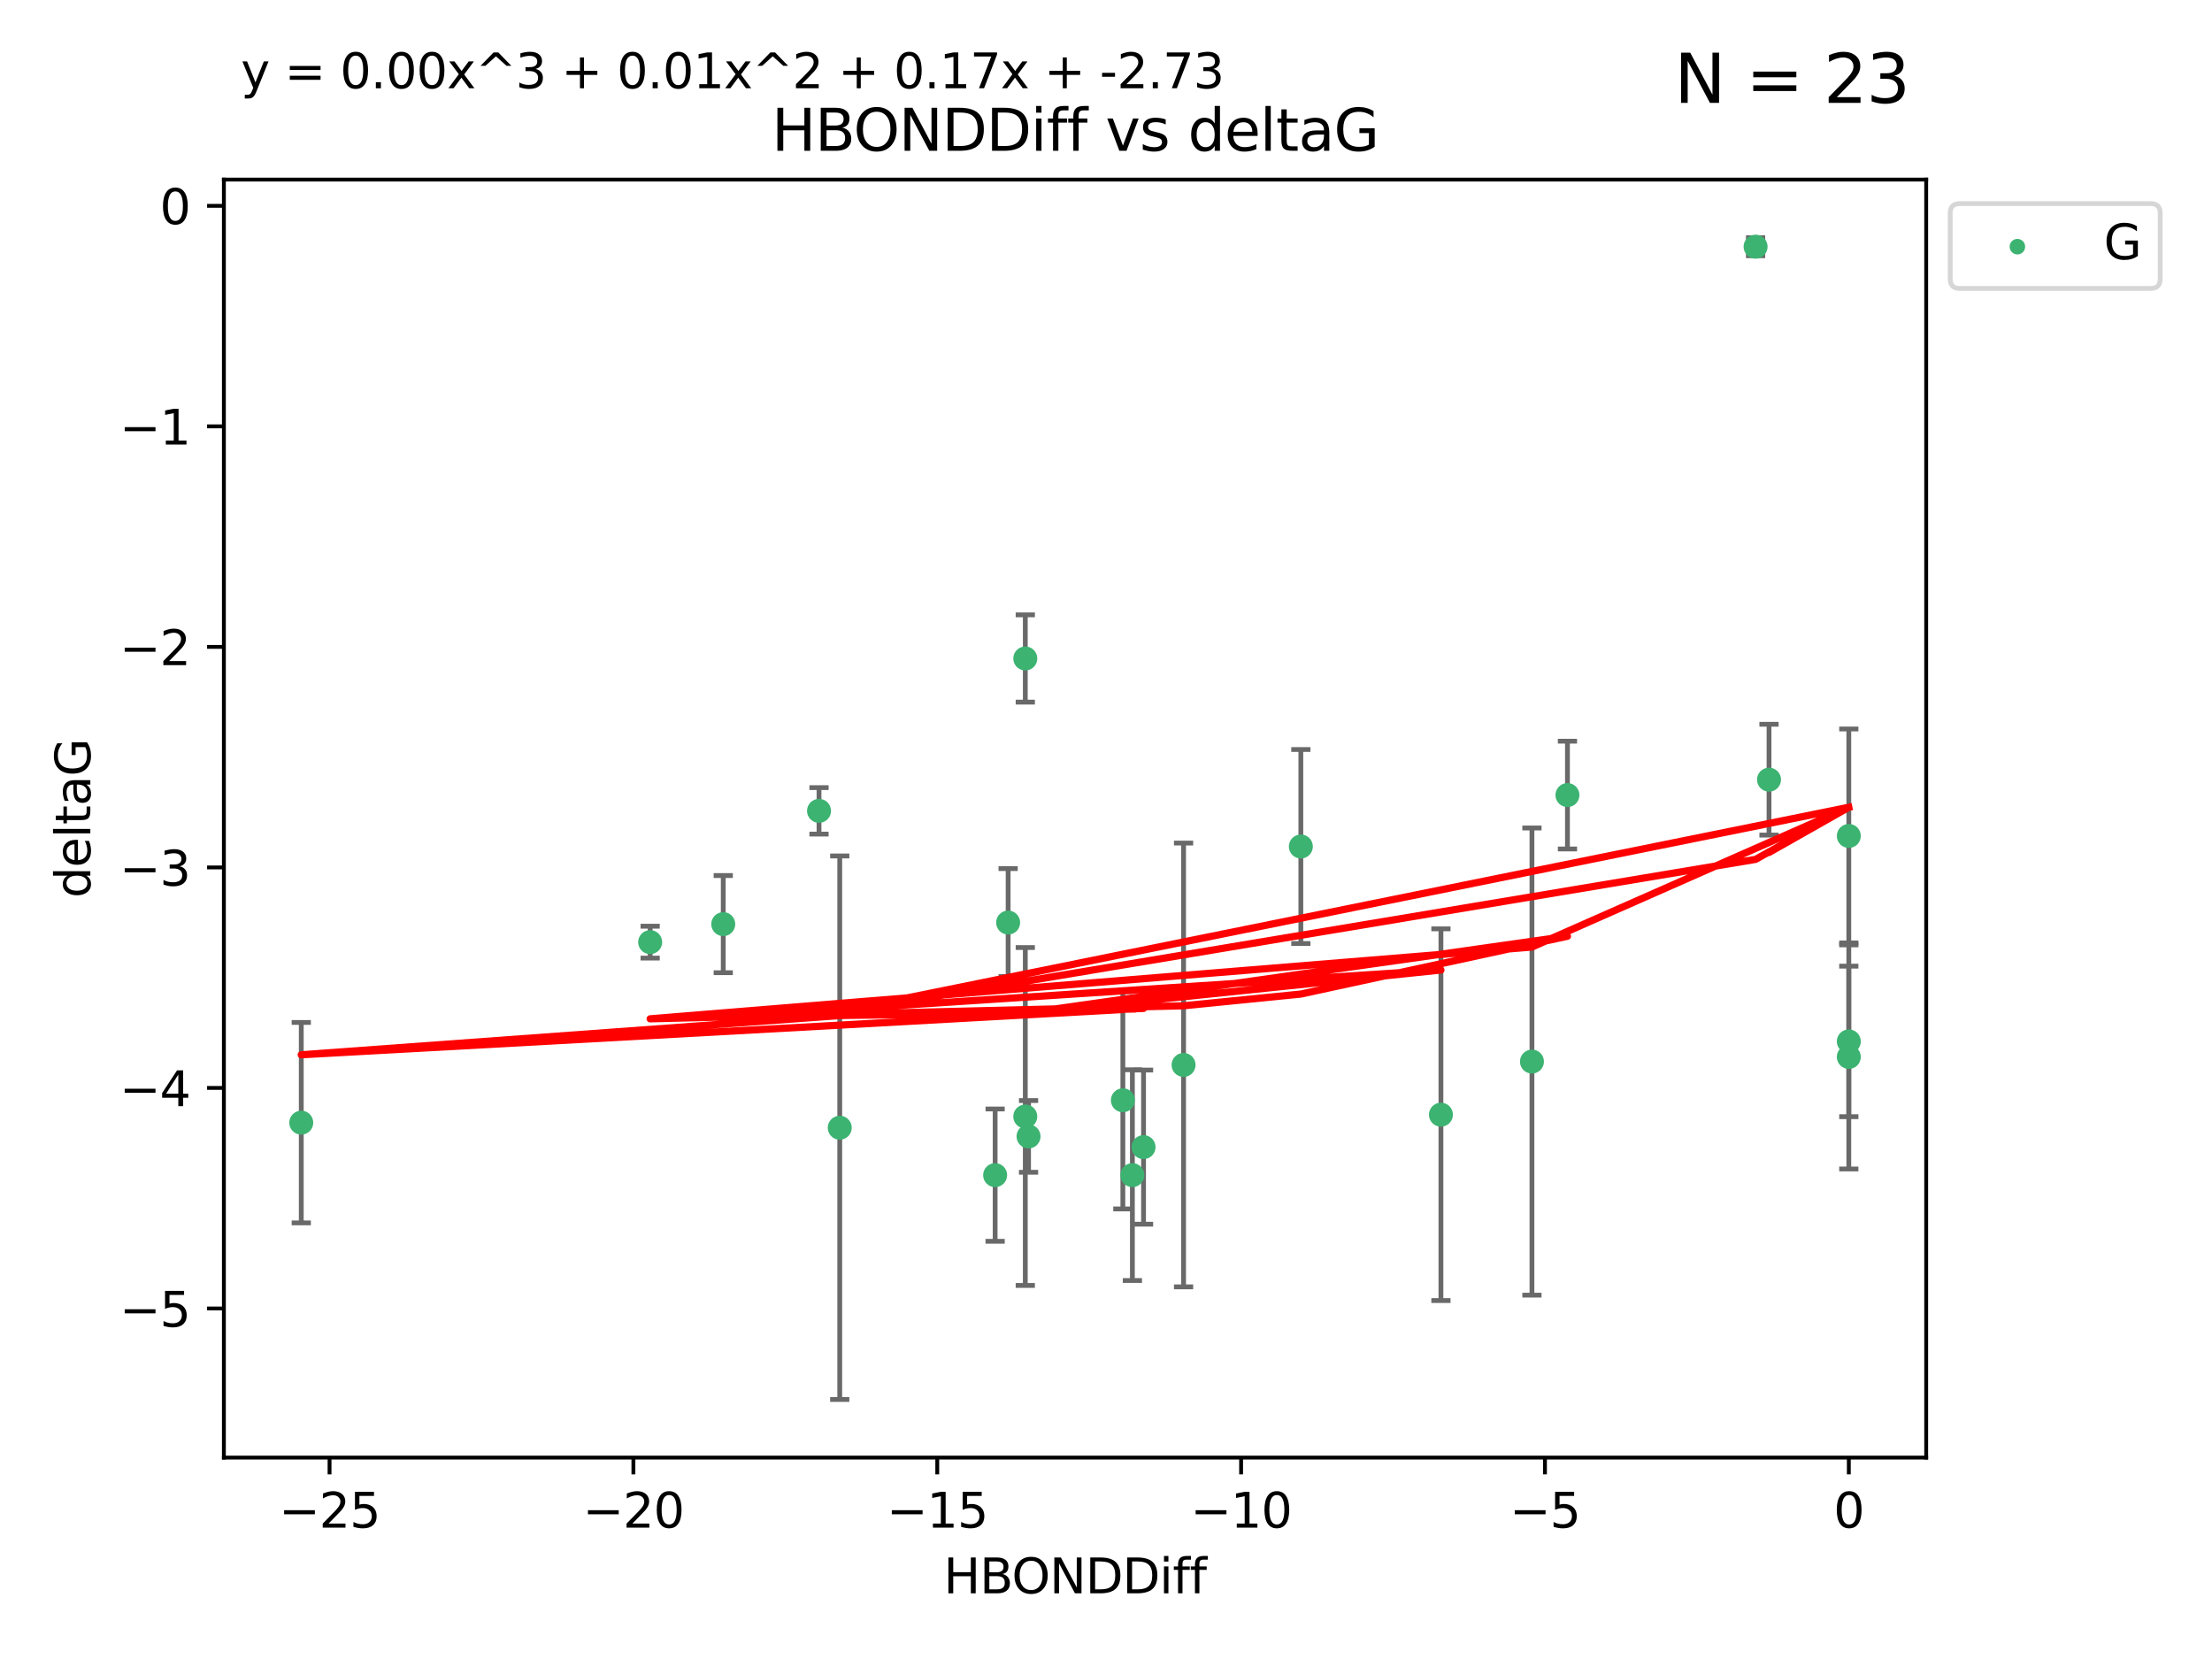 <?xml version="1.0" encoding="utf-8" standalone="no"?>
<!DOCTYPE svg PUBLIC "-//W3C//DTD SVG 1.1//EN"
  "http://www.w3.org/Graphics/SVG/1.1/DTD/svg11.dtd">
<svg xmlns:xlink="http://www.w3.org/1999/xlink" width="460.8pt" height="345.6pt" viewBox="0 0 460.8 345.6" xmlns="http://www.w3.org/2000/svg" version="1.1">
 <defs>
  <style type="text/css">*{stroke-linejoin: round; stroke-linecap: butt}</style>
 </defs>
 <g id="figure_1">
  <g id="patch_1">
   <path d="M 0 345.6 
L 460.8 345.6 
L 460.8 0 
L 0 0 
z
" style="fill: #ffffff"/>
  </g>
  <g id="axes_1">
   <g id="patch_2">
    <path d="M 46.64 303.64 
L 401.26 303.64 
L 401.26 37.411 
L 46.64 37.411 
z
" style="fill: #ffffff"/>
   </g>
   <g id="PathCollection_1">
    <defs>
     <path id="md877c9aed6" d="M 0 1.118 
C 0.297 1.118 0.581 1 0.791 0.791 
C 1 0.581 1.118 0.297 1.118 0 
C 1.118 -0.297 1 -0.581 0.791 -0.791 
C 0.581 -1 0.297 -1.118 0 -1.118 
C -0.297 -1.118 -0.581 -1 -0.791 -0.791 
C -1 -0.581 -1.118 -0.297 -1.118 0 
C -1.118 0.297 -1 0.581 -0.791 0.791 
C -0.581 1 -0.297 1.118 0 1.118 
z
" style="stroke: #3cb371"/>
    </defs>
    <g clip-path="url(#pcadc7b2904)">
     <use xlink:href="#md877c9aed6" x="235.896" y="244.801" style="fill: #3cb371; stroke: #3cb371"/>
     <use xlink:href="#md877c9aed6" x="174.935" y="234.926" style="fill: #3cb371; stroke: #3cb371"/>
     <use xlink:href="#md877c9aed6" x="62.759" y="233.872" style="fill: #3cb371; stroke: #3cb371"/>
     <use xlink:href="#md877c9aed6" x="233.911" y="229.207" style="fill: #3cb371; stroke: #3cb371"/>
     <use xlink:href="#md877c9aed6" x="214.265" y="236.736" style="fill: #3cb371; stroke: #3cb371"/>
     <use xlink:href="#md877c9aed6" x="238.22" y="238.966" style="fill: #3cb371; stroke: #3cb371"/>
     <use xlink:href="#md877c9aed6" x="207.305" y="244.803" style="fill: #3cb371; stroke: #3cb371"/>
     <use xlink:href="#md877c9aed6" x="210.013" y="192.187" style="fill: #3cb371; stroke: #3cb371"/>
     <use xlink:href="#md877c9aed6" x="213.587" y="232.587" style="fill: #3cb371; stroke: #3cb371"/>
     <use xlink:href="#md877c9aed6" x="150.666" y="192.513" style="fill: #3cb371; stroke: #3cb371"/>
     <use xlink:href="#md877c9aed6" x="300.173" y="232.207" style="fill: #3cb371; stroke: #3cb371"/>
     <use xlink:href="#md877c9aed6" x="213.588" y="137.174" style="fill: #3cb371; stroke: #3cb371"/>
     <use xlink:href="#md877c9aed6" x="326.529" y="165.628" style="fill: #3cb371; stroke: #3cb371"/>
     <use xlink:href="#md877c9aed6" x="270.991" y="176.344" style="fill: #3cb371; stroke: #3cb371"/>
     <use xlink:href="#md877c9aed6" x="246.56" y="221.848" style="fill: #3cb371; stroke: #3cb371"/>
     <use xlink:href="#md877c9aed6" x="135.439" y="196.265" style="fill: #3cb371; stroke: #3cb371"/>
     <use xlink:href="#md877c9aed6" x="319.132" y="221.145" style="fill: #3cb371; stroke: #3cb371"/>
     <use xlink:href="#md877c9aed6" x="385.141" y="174.144" style="fill: #3cb371; stroke: #3cb371"/>
     <use xlink:href="#md877c9aed6" x="368.519" y="162.417" style="fill: #3cb371; stroke: #3cb371"/>
     <use xlink:href="#md877c9aed6" x="385.141" y="220.179" style="fill: #3cb371; stroke: #3cb371"/>
     <use xlink:href="#md877c9aed6" x="365.721" y="51.392" style="fill: #3cb371; stroke: #3cb371"/>
     <use xlink:href="#md877c9aed6" x="170.616" y="168.916" style="fill: #3cb371; stroke: #3cb371"/>
     <use xlink:href="#md877c9aed6" x="385.141" y="216.946" style="fill: #3cb371; stroke: #3cb371"/>
    </g>
   </g>
   <g id="matplotlib.axis_1">
    <g id="xtick_1">
     <g id="line2d_1">
      <defs>
       <path id="mcaf75b6967" d="M 0 0 
L 0 3.5 
" style="stroke: #000000; stroke-width: 0.8"/>
      </defs>
      <g>
       <use xlink:href="#mcaf75b6967" x="68.651" y="303.64" style="stroke: #000000; stroke-width: 0.8"/>
      </g>
     </g>
     <g id="text_1">
      <!-- −25 -->
      <g transform="translate(58.099 318.238)scale(0.1 -0.1)">
       <defs>
        <path id="DejaVuSans-2212" d="M 678 2272 
L 4684 2272 
L 4684 1741 
L 678 1741 
L 678 2272 
z
" transform="scale(0.016)"/>
        <path id="DejaVuSans-32" d="M 1228 531 
L 3431 531 
L 3431 0 
L 469 0 
L 469 531 
Q 828 903 1448 1529 
Q 2069 2156 2228 2338 
Q 2531 2678 2651 2914 
Q 2772 3150 2772 3378 
Q 2772 3750 2511 3984 
Q 2250 4219 1831 4219 
Q 1534 4219 1204 4116 
Q 875 4013 500 3803 
L 500 4441 
Q 881 4594 1212 4672 
Q 1544 4750 1819 4750 
Q 2544 4750 2975 4387 
Q 3406 4025 3406 3419 
Q 3406 3131 3298 2873 
Q 3191 2616 2906 2266 
Q 2828 2175 2409 1742 
Q 1991 1309 1228 531 
z
" transform="scale(0.016)"/>
        <path id="DejaVuSans-35" d="M 691 4666 
L 3169 4666 
L 3169 4134 
L 1269 4134 
L 1269 2991 
Q 1406 3038 1543 3061 
Q 1681 3084 1819 3084 
Q 2600 3084 3056 2656 
Q 3513 2228 3513 1497 
Q 3513 744 3044 326 
Q 2575 -91 1722 -91 
Q 1428 -91 1123 -41 
Q 819 9 494 109 
L 494 744 
Q 775 591 1075 516 
Q 1375 441 1709 441 
Q 2250 441 2565 725 
Q 2881 1009 2881 1497 
Q 2881 1984 2565 2268 
Q 2250 2553 1709 2553 
Q 1456 2553 1204 2497 
Q 953 2441 691 2322 
L 691 4666 
z
" transform="scale(0.016)"/>
       </defs>
       <use xlink:href="#DejaVuSans-2212"/>
       <use xlink:href="#DejaVuSans-32" x="83.789"/>
       <use xlink:href="#DejaVuSans-35" x="147.412"/>
      </g>
     </g>
    </g>
    <g id="xtick_2">
     <g id="line2d_2">
      <g>
       <use xlink:href="#mcaf75b6967" x="131.949" y="303.64" style="stroke: #000000; stroke-width: 0.8"/>
      </g>
     </g>
     <g id="text_2">
      <!-- −20 -->
      <g transform="translate(121.397 318.238)scale(0.1 -0.1)">
       <defs>
        <path id="DejaVuSans-30" d="M 2034 4250 
Q 1547 4250 1301 3770 
Q 1056 3291 1056 2328 
Q 1056 1369 1301 889 
Q 1547 409 2034 409 
Q 2525 409 2770 889 
Q 3016 1369 3016 2328 
Q 3016 3291 2770 3770 
Q 2525 4250 2034 4250 
z
M 2034 4750 
Q 2819 4750 3233 4129 
Q 3647 3509 3647 2328 
Q 3647 1150 3233 529 
Q 2819 -91 2034 -91 
Q 1250 -91 836 529 
Q 422 1150 422 2328 
Q 422 3509 836 4129 
Q 1250 4750 2034 4750 
z
" transform="scale(0.016)"/>
       </defs>
       <use xlink:href="#DejaVuSans-2212"/>
       <use xlink:href="#DejaVuSans-32" x="83.789"/>
       <use xlink:href="#DejaVuSans-30" x="147.412"/>
      </g>
     </g>
    </g>
    <g id="xtick_3">
     <g id="line2d_3">
      <g>
       <use xlink:href="#mcaf75b6967" x="195.247" y="303.64" style="stroke: #000000; stroke-width: 0.8"/>
      </g>
     </g>
     <g id="text_3">
      <!-- −15 -->
      <g transform="translate(184.695 318.238)scale(0.1 -0.1)">
       <defs>
        <path id="DejaVuSans-31" d="M 794 531 
L 1825 531 
L 1825 4091 
L 703 3866 
L 703 4441 
L 1819 4666 
L 2450 4666 
L 2450 531 
L 3481 531 
L 3481 0 
L 794 0 
L 794 531 
z
" transform="scale(0.016)"/>
       </defs>
       <use xlink:href="#DejaVuSans-2212"/>
       <use xlink:href="#DejaVuSans-31" x="83.789"/>
       <use xlink:href="#DejaVuSans-35" x="147.412"/>
      </g>
     </g>
    </g>
    <g id="xtick_4">
     <g id="line2d_4">
      <g>
       <use xlink:href="#mcaf75b6967" x="258.545" y="303.64" style="stroke: #000000; stroke-width: 0.8"/>
      </g>
     </g>
     <g id="text_4">
      <!-- −10 -->
      <g transform="translate(247.993 318.238)scale(0.1 -0.1)">
       <use xlink:href="#DejaVuSans-2212"/>
       <use xlink:href="#DejaVuSans-31" x="83.789"/>
       <use xlink:href="#DejaVuSans-30" x="147.412"/>
      </g>
     </g>
    </g>
    <g id="xtick_5">
     <g id="line2d_5">
      <g>
       <use xlink:href="#mcaf75b6967" x="321.843" y="303.64" style="stroke: #000000; stroke-width: 0.8"/>
      </g>
     </g>
     <g id="text_5">
      <!-- −5 -->
      <g transform="translate(314.472 318.238)scale(0.1 -0.1)">
       <use xlink:href="#DejaVuSans-2212"/>
       <use xlink:href="#DejaVuSans-35" x="83.789"/>
      </g>
     </g>
    </g>
    <g id="xtick_6">
     <g id="line2d_6">
      <g>
       <use xlink:href="#mcaf75b6967" x="385.141" y="303.64" style="stroke: #000000; stroke-width: 0.8"/>
      </g>
     </g>
     <g id="text_6">
      <!-- 0 -->
      <g transform="translate(381.96 318.238)scale(0.1 -0.1)">
       <use xlink:href="#DejaVuSans-30"/>
      </g>
     </g>
    </g>
    <g id="text_7">
     <!-- HBONDDiff -->
     <g transform="translate(196.561 331.917)scale(0.1 -0.1)">
      <defs>
       <path id="DejaVuSans-48" d="M 628 4666 
L 1259 4666 
L 1259 2753 
L 3553 2753 
L 3553 4666 
L 4184 4666 
L 4184 0 
L 3553 0 
L 3553 2222 
L 1259 2222 
L 1259 0 
L 628 0 
L 628 4666 
z
" transform="scale(0.016)"/>
       <path id="DejaVuSans-42" d="M 1259 2228 
L 1259 519 
L 2272 519 
Q 2781 519 3026 730 
Q 3272 941 3272 1375 
Q 3272 1813 3026 2020 
Q 2781 2228 2272 2228 
L 1259 2228 
z
M 1259 4147 
L 1259 2741 
L 2194 2741 
Q 2656 2741 2882 2914 
Q 3109 3088 3109 3444 
Q 3109 3797 2882 3972 
Q 2656 4147 2194 4147 
L 1259 4147 
z
M 628 4666 
L 2241 4666 
Q 2963 4666 3353 4366 
Q 3744 4066 3744 3513 
Q 3744 3084 3544 2831 
Q 3344 2578 2956 2516 
Q 3422 2416 3680 2098 
Q 3938 1781 3938 1306 
Q 3938 681 3513 340 
Q 3088 0 2303 0 
L 628 0 
L 628 4666 
z
" transform="scale(0.016)"/>
       <path id="DejaVuSans-4f" d="M 2522 4238 
Q 1834 4238 1429 3725 
Q 1025 3213 1025 2328 
Q 1025 1447 1429 934 
Q 1834 422 2522 422 
Q 3209 422 3611 934 
Q 4013 1447 4013 2328 
Q 4013 3213 3611 3725 
Q 3209 4238 2522 4238 
z
M 2522 4750 
Q 3503 4750 4090 4092 
Q 4678 3434 4678 2328 
Q 4678 1225 4090 567 
Q 3503 -91 2522 -91 
Q 1538 -91 948 565 
Q 359 1222 359 2328 
Q 359 3434 948 4092 
Q 1538 4750 2522 4750 
z
" transform="scale(0.016)"/>
       <path id="DejaVuSans-4e" d="M 628 4666 
L 1478 4666 
L 3547 763 
L 3547 4666 
L 4159 4666 
L 4159 0 
L 3309 0 
L 1241 3903 
L 1241 0 
L 628 0 
L 628 4666 
z
" transform="scale(0.016)"/>
       <path id="DejaVuSans-44" d="M 1259 4147 
L 1259 519 
L 2022 519 
Q 2988 519 3436 956 
Q 3884 1394 3884 2338 
Q 3884 3275 3436 3711 
Q 2988 4147 2022 4147 
L 1259 4147 
z
M 628 4666 
L 1925 4666 
Q 3281 4666 3915 4102 
Q 4550 3538 4550 2338 
Q 4550 1131 3912 565 
Q 3275 0 1925 0 
L 628 0 
L 628 4666 
z
" transform="scale(0.016)"/>
       <path id="DejaVuSans-69" d="M 603 3500 
L 1178 3500 
L 1178 0 
L 603 0 
L 603 3500 
z
M 603 4863 
L 1178 4863 
L 1178 4134 
L 603 4134 
L 603 4863 
z
" transform="scale(0.016)"/>
       <path id="DejaVuSans-66" d="M 2375 4863 
L 2375 4384 
L 1825 4384 
Q 1516 4384 1395 4259 
Q 1275 4134 1275 3809 
L 1275 3500 
L 2222 3500 
L 2222 3053 
L 1275 3053 
L 1275 0 
L 697 0 
L 697 3053 
L 147 3053 
L 147 3500 
L 697 3500 
L 697 3744 
Q 697 4328 969 4595 
Q 1241 4863 1831 4863 
L 2375 4863 
z
" transform="scale(0.016)"/>
      </defs>
      <use xlink:href="#DejaVuSans-48"/>
      <use xlink:href="#DejaVuSans-42" x="75.195"/>
      <use xlink:href="#DejaVuSans-4f" x="142.049"/>
      <use xlink:href="#DejaVuSans-4e" x="220.76"/>
      <use xlink:href="#DejaVuSans-44" x="295.564"/>
      <use xlink:href="#DejaVuSans-44" x="372.566"/>
      <use xlink:href="#DejaVuSans-69" x="449.568"/>
      <use xlink:href="#DejaVuSans-66" x="477.352"/>
      <use xlink:href="#DejaVuSans-66" x="512.557"/>
     </g>
    </g>
   </g>
   <g id="matplotlib.axis_2">
    <g id="ytick_1">
     <g id="line2d_7">
      <defs>
       <path id="m8d98ce01cd" d="M 0 0 
L -3.5 0 
" style="stroke: #000000; stroke-width: 0.8"/>
      </defs>
      <g>
       <use xlink:href="#m8d98ce01cd" x="46.64" y="272.58" style="stroke: #000000; stroke-width: 0.8"/>
      </g>
     </g>
     <g id="text_8">
      <!-- −5 -->
      <g transform="translate(24.898 276.379)scale(0.1 -0.1)">
       <use xlink:href="#DejaVuSans-2212"/>
       <use xlink:href="#DejaVuSans-35" x="83.789"/>
      </g>
     </g>
    </g>
    <g id="ytick_2">
     <g id="line2d_8">
      <g>
       <use xlink:href="#m8d98ce01cd" x="46.64" y="226.639" style="stroke: #000000; stroke-width: 0.8"/>
      </g>
     </g>
     <g id="text_9">
      <!-- −4 -->
      <g transform="translate(24.898 230.438)scale(0.1 -0.1)">
       <defs>
        <path id="DejaVuSans-34" d="M 2419 4116 
L 825 1625 
L 2419 1625 
L 2419 4116 
z
M 2253 4666 
L 3047 4666 
L 3047 1625 
L 3713 1625 
L 3713 1100 
L 3047 1100 
L 3047 0 
L 2419 0 
L 2419 1100 
L 313 1100 
L 313 1709 
L 2253 4666 
z
" transform="scale(0.016)"/>
       </defs>
       <use xlink:href="#DejaVuSans-2212"/>
       <use xlink:href="#DejaVuSans-34" x="83.789"/>
      </g>
     </g>
    </g>
    <g id="ytick_3">
     <g id="line2d_9">
      <g>
       <use xlink:href="#m8d98ce01cd" x="46.64" y="180.698" style="stroke: #000000; stroke-width: 0.8"/>
      </g>
     </g>
     <g id="text_10">
      <!-- −3 -->
      <g transform="translate(24.898 184.498)scale(0.1 -0.1)">
       <defs>
        <path id="DejaVuSans-33" d="M 2597 2516 
Q 3050 2419 3304 2112 
Q 3559 1806 3559 1356 
Q 3559 666 3084 287 
Q 2609 -91 1734 -91 
Q 1441 -91 1130 -33 
Q 819 25 488 141 
L 488 750 
Q 750 597 1062 519 
Q 1375 441 1716 441 
Q 2309 441 2620 675 
Q 2931 909 2931 1356 
Q 2931 1769 2642 2001 
Q 2353 2234 1838 2234 
L 1294 2234 
L 1294 2753 
L 1863 2753 
Q 2328 2753 2575 2939 
Q 2822 3125 2822 3475 
Q 2822 3834 2567 4026 
Q 2313 4219 1838 4219 
Q 1578 4219 1281 4162 
Q 984 4106 628 3988 
L 628 4550 
Q 988 4650 1302 4700 
Q 1616 4750 1894 4750 
Q 2613 4750 3031 4423 
Q 3450 4097 3450 3541 
Q 3450 3153 3228 2886 
Q 3006 2619 2597 2516 
z
" transform="scale(0.016)"/>
       </defs>
       <use xlink:href="#DejaVuSans-2212"/>
       <use xlink:href="#DejaVuSans-33" x="83.789"/>
      </g>
     </g>
    </g>
    <g id="ytick_4">
     <g id="line2d_10">
      <g>
       <use xlink:href="#m8d98ce01cd" x="46.64" y="134.758" style="stroke: #000000; stroke-width: 0.8"/>
      </g>
     </g>
     <g id="text_11">
      <!-- −2 -->
      <g transform="translate(24.898 138.557)scale(0.1 -0.1)">
       <use xlink:href="#DejaVuSans-2212"/>
       <use xlink:href="#DejaVuSans-32" x="83.789"/>
      </g>
     </g>
    </g>
    <g id="ytick_5">
     <g id="line2d_11">
      <g>
       <use xlink:href="#m8d98ce01cd" x="46.64" y="88.817" style="stroke: #000000; stroke-width: 0.8"/>
      </g>
     </g>
     <g id="text_12">
      <!-- −1 -->
      <g transform="translate(24.898 92.616)scale(0.1 -0.1)">
       <use xlink:href="#DejaVuSans-2212"/>
       <use xlink:href="#DejaVuSans-31" x="83.789"/>
      </g>
     </g>
    </g>
    <g id="ytick_6">
     <g id="line2d_12">
      <g>
       <use xlink:href="#m8d98ce01cd" x="46.64" y="42.876" style="stroke: #000000; stroke-width: 0.8"/>
      </g>
     </g>
     <g id="text_13">
      <!-- 0 -->
      <g transform="translate(33.278 46.676)scale(0.1 -0.1)">
       <use xlink:href="#DejaVuSans-30"/>
      </g>
     </g>
    </g>
    <g id="text_14">
     <!-- deltaG -->
     <g transform="translate(18.818 187.064)rotate(-90)scale(0.1 -0.1)">
      <defs>
       <path id="DejaVuSans-64" d="M 2906 2969 
L 2906 4863 
L 3481 4863 
L 3481 0 
L 2906 0 
L 2906 525 
Q 2725 213 2448 61 
Q 2172 -91 1784 -91 
Q 1150 -91 751 415 
Q 353 922 353 1747 
Q 353 2572 751 3078 
Q 1150 3584 1784 3584 
Q 2172 3584 2448 3432 
Q 2725 3281 2906 2969 
z
M 947 1747 
Q 947 1113 1208 752 
Q 1469 391 1925 391 
Q 2381 391 2643 752 
Q 2906 1113 2906 1747 
Q 2906 2381 2643 2742 
Q 2381 3103 1925 3103 
Q 1469 3103 1208 2742 
Q 947 2381 947 1747 
z
" transform="scale(0.016)"/>
       <path id="DejaVuSans-65" d="M 3597 1894 
L 3597 1613 
L 953 1613 
Q 991 1019 1311 708 
Q 1631 397 2203 397 
Q 2534 397 2845 478 
Q 3156 559 3463 722 
L 3463 178 
Q 3153 47 2828 -22 
Q 2503 -91 2169 -91 
Q 1331 -91 842 396 
Q 353 884 353 1716 
Q 353 2575 817 3079 
Q 1281 3584 2069 3584 
Q 2775 3584 3186 3129 
Q 3597 2675 3597 1894 
z
M 3022 2063 
Q 3016 2534 2758 2815 
Q 2500 3097 2075 3097 
Q 1594 3097 1305 2825 
Q 1016 2553 972 2059 
L 3022 2063 
z
" transform="scale(0.016)"/>
       <path id="DejaVuSans-6c" d="M 603 4863 
L 1178 4863 
L 1178 0 
L 603 0 
L 603 4863 
z
" transform="scale(0.016)"/>
       <path id="DejaVuSans-74" d="M 1172 4494 
L 1172 3500 
L 2356 3500 
L 2356 3053 
L 1172 3053 
L 1172 1153 
Q 1172 725 1289 603 
Q 1406 481 1766 481 
L 2356 481 
L 2356 0 
L 1766 0 
Q 1100 0 847 248 
Q 594 497 594 1153 
L 594 3053 
L 172 3053 
L 172 3500 
L 594 3500 
L 594 4494 
L 1172 4494 
z
" transform="scale(0.016)"/>
       <path id="DejaVuSans-61" d="M 2194 1759 
Q 1497 1759 1228 1600 
Q 959 1441 959 1056 
Q 959 750 1161 570 
Q 1363 391 1709 391 
Q 2188 391 2477 730 
Q 2766 1069 2766 1631 
L 2766 1759 
L 2194 1759 
z
M 3341 1997 
L 3341 0 
L 2766 0 
L 2766 531 
Q 2569 213 2275 61 
Q 1981 -91 1556 -91 
Q 1019 -91 701 211 
Q 384 513 384 1019 
Q 384 1609 779 1909 
Q 1175 2209 1959 2209 
L 2766 2209 
L 2766 2266 
Q 2766 2663 2505 2880 
Q 2244 3097 1772 3097 
Q 1472 3097 1187 3025 
Q 903 2953 641 2809 
L 641 3341 
Q 956 3463 1253 3523 
Q 1550 3584 1831 3584 
Q 2591 3584 2966 3190 
Q 3341 2797 3341 1997 
z
" transform="scale(0.016)"/>
       <path id="DejaVuSans-47" d="M 3809 666 
L 3809 1919 
L 2778 1919 
L 2778 2438 
L 4434 2438 
L 4434 434 
Q 4069 175 3628 42 
Q 3188 -91 2688 -91 
Q 1594 -91 976 548 
Q 359 1188 359 2328 
Q 359 3472 976 4111 
Q 1594 4750 2688 4750 
Q 3144 4750 3555 4637 
Q 3966 4525 4313 4306 
L 4313 3634 
Q 3963 3931 3569 4081 
Q 3175 4231 2741 4231 
Q 1884 4231 1454 3753 
Q 1025 3275 1025 2328 
Q 1025 1384 1454 906 
Q 1884 428 2741 428 
Q 3075 428 3337 486 
Q 3600 544 3809 666 
z
" transform="scale(0.016)"/>
      </defs>
      <use xlink:href="#DejaVuSans-64"/>
      <use xlink:href="#DejaVuSans-65" x="63.477"/>
      <use xlink:href="#DejaVuSans-6c" x="125"/>
      <use xlink:href="#DejaVuSans-74" x="152.783"/>
      <use xlink:href="#DejaVuSans-61" x="191.992"/>
      <use xlink:href="#DejaVuSans-47" x="253.271"/>
     </g>
    </g>
   </g>
   <g id="LineCollection_1">
    <path d="M 235.896 266.756 
L 235.896 222.846 
" clip-path="url(#pcadc7b2904)" style="fill: none; stroke: #696969"/>
    <path d="M 174.935 291.539 
L 174.935 178.313 
" clip-path="url(#pcadc7b2904)" style="fill: none; stroke: #696969"/>
    <path d="M 62.759 254.752 
L 62.759 212.992 
" clip-path="url(#pcadc7b2904)" style="fill: none; stroke: #696969"/>
    <path d="M 233.911 251.842 
L 233.911 206.572 
" clip-path="url(#pcadc7b2904)" style="fill: none; stroke: #696969"/>
    <path d="M 214.265 244.208 
L 214.265 229.264 
" clip-path="url(#pcadc7b2904)" style="fill: none; stroke: #696969"/>
    <path d="M 238.22 255.018 
L 238.22 222.914 
" clip-path="url(#pcadc7b2904)" style="fill: none; stroke: #696969"/>
    <path d="M 207.305 258.582 
L 207.305 231.024 
" clip-path="url(#pcadc7b2904)" style="fill: none; stroke: #696969"/>
    <path d="M 210.013 203.432 
L 210.013 180.942 
" clip-path="url(#pcadc7b2904)" style="fill: none; stroke: #696969"/>
    <path d="M 213.587 267.782 
L 213.587 197.392 
" clip-path="url(#pcadc7b2904)" style="fill: none; stroke: #696969"/>
    <path d="M 150.666 202.633 
L 150.666 182.392 
" clip-path="url(#pcadc7b2904)" style="fill: none; stroke: #696969"/>
    <path d="M 300.173 270.925 
L 300.173 193.49 
" clip-path="url(#pcadc7b2904)" style="fill: none; stroke: #696969"/>
    <path d="M 213.588 146.264 
L 213.588 128.083 
" clip-path="url(#pcadc7b2904)" style="fill: none; stroke: #696969"/>
    <path d="M 326.529 176.852 
L 326.529 154.404 
" clip-path="url(#pcadc7b2904)" style="fill: none; stroke: #696969"/>
    <path d="M 270.991 196.549 
L 270.991 156.139 
" clip-path="url(#pcadc7b2904)" style="fill: none; stroke: #696969"/>
    <path d="M 246.56 268.073 
L 246.56 175.623 
" clip-path="url(#pcadc7b2904)" style="fill: none; stroke: #696969"/>
    <path d="M 135.439 199.585 
L 135.439 192.945 
" clip-path="url(#pcadc7b2904)" style="fill: none; stroke: #696969"/>
    <path d="M 319.132 269.803 
L 319.132 172.488 
" clip-path="url(#pcadc7b2904)" style="fill: none; stroke: #696969"/>
    <path d="M 385.141 196.426 
L 385.141 151.862 
" clip-path="url(#pcadc7b2904)" style="fill: none; stroke: #696969"/>
    <path d="M 368.519 173.959 
L 368.519 150.875 
" clip-path="url(#pcadc7b2904)" style="fill: none; stroke: #696969"/>
    <path d="M 385.141 243.521 
L 385.141 196.837 
" clip-path="url(#pcadc7b2904)" style="fill: none; stroke: #696969"/>
    <path d="M 365.721 53.271 
L 365.721 49.513 
" clip-path="url(#pcadc7b2904)" style="fill: none; stroke: #696969"/>
    <path d="M 170.616 173.755 
L 170.616 164.078 
" clip-path="url(#pcadc7b2904)" style="fill: none; stroke: #696969"/>
    <path d="M 385.141 232.625 
L 385.141 201.266 
" clip-path="url(#pcadc7b2904)" style="fill: none; stroke: #696969"/>
   </g>
   <g id="line2d_13">
    <defs>
     <path id="m61c66d5e3a" d="M 2 0 
L -2 -0 
" style="stroke: #696969"/>
    </defs>
    <g clip-path="url(#pcadc7b2904)">
     <use xlink:href="#m61c66d5e3a" x="235.896" y="266.756" style="fill: #696969; stroke: #696969"/>
     <use xlink:href="#m61c66d5e3a" x="174.935" y="291.539" style="fill: #696969; stroke: #696969"/>
     <use xlink:href="#m61c66d5e3a" x="62.759" y="254.752" style="fill: #696969; stroke: #696969"/>
     <use xlink:href="#m61c66d5e3a" x="233.911" y="251.842" style="fill: #696969; stroke: #696969"/>
     <use xlink:href="#m61c66d5e3a" x="214.265" y="244.208" style="fill: #696969; stroke: #696969"/>
     <use xlink:href="#m61c66d5e3a" x="238.22" y="255.018" style="fill: #696969; stroke: #696969"/>
     <use xlink:href="#m61c66d5e3a" x="207.305" y="258.582" style="fill: #696969; stroke: #696969"/>
     <use xlink:href="#m61c66d5e3a" x="210.013" y="203.432" style="fill: #696969; stroke: #696969"/>
     <use xlink:href="#m61c66d5e3a" x="213.587" y="267.782" style="fill: #696969; stroke: #696969"/>
     <use xlink:href="#m61c66d5e3a" x="150.666" y="202.633" style="fill: #696969; stroke: #696969"/>
     <use xlink:href="#m61c66d5e3a" x="300.173" y="270.925" style="fill: #696969; stroke: #696969"/>
     <use xlink:href="#m61c66d5e3a" x="213.588" y="146.264" style="fill: #696969; stroke: #696969"/>
     <use xlink:href="#m61c66d5e3a" x="326.529" y="176.852" style="fill: #696969; stroke: #696969"/>
     <use xlink:href="#m61c66d5e3a" x="270.991" y="196.549" style="fill: #696969; stroke: #696969"/>
     <use xlink:href="#m61c66d5e3a" x="246.56" y="268.073" style="fill: #696969; stroke: #696969"/>
     <use xlink:href="#m61c66d5e3a" x="135.439" y="199.585" style="fill: #696969; stroke: #696969"/>
     <use xlink:href="#m61c66d5e3a" x="319.132" y="269.803" style="fill: #696969; stroke: #696969"/>
     <use xlink:href="#m61c66d5e3a" x="385.141" y="196.426" style="fill: #696969; stroke: #696969"/>
     <use xlink:href="#m61c66d5e3a" x="368.519" y="173.959" style="fill: #696969; stroke: #696969"/>
     <use xlink:href="#m61c66d5e3a" x="385.141" y="243.521" style="fill: #696969; stroke: #696969"/>
     <use xlink:href="#m61c66d5e3a" x="365.721" y="53.271" style="fill: #696969; stroke: #696969"/>
     <use xlink:href="#m61c66d5e3a" x="170.616" y="173.755" style="fill: #696969; stroke: #696969"/>
     <use xlink:href="#m61c66d5e3a" x="385.141" y="232.625" style="fill: #696969; stroke: #696969"/>
    </g>
   </g>
   <g id="line2d_14">
    <g clip-path="url(#pcadc7b2904)">
     <use xlink:href="#m61c66d5e3a" x="235.896" y="222.846" style="fill: #696969; stroke: #696969"/>
     <use xlink:href="#m61c66d5e3a" x="174.935" y="178.313" style="fill: #696969; stroke: #696969"/>
     <use xlink:href="#m61c66d5e3a" x="62.759" y="212.992" style="fill: #696969; stroke: #696969"/>
     <use xlink:href="#m61c66d5e3a" x="233.911" y="206.572" style="fill: #696969; stroke: #696969"/>
     <use xlink:href="#m61c66d5e3a" x="214.265" y="229.264" style="fill: #696969; stroke: #696969"/>
     <use xlink:href="#m61c66d5e3a" x="238.22" y="222.914" style="fill: #696969; stroke: #696969"/>
     <use xlink:href="#m61c66d5e3a" x="207.305" y="231.024" style="fill: #696969; stroke: #696969"/>
     <use xlink:href="#m61c66d5e3a" x="210.013" y="180.942" style="fill: #696969; stroke: #696969"/>
     <use xlink:href="#m61c66d5e3a" x="213.587" y="197.392" style="fill: #696969; stroke: #696969"/>
     <use xlink:href="#m61c66d5e3a" x="150.666" y="182.392" style="fill: #696969; stroke: #696969"/>
     <use xlink:href="#m61c66d5e3a" x="300.173" y="193.49" style="fill: #696969; stroke: #696969"/>
     <use xlink:href="#m61c66d5e3a" x="213.588" y="128.083" style="fill: #696969; stroke: #696969"/>
     <use xlink:href="#m61c66d5e3a" x="326.529" y="154.404" style="fill: #696969; stroke: #696969"/>
     <use xlink:href="#m61c66d5e3a" x="270.991" y="156.139" style="fill: #696969; stroke: #696969"/>
     <use xlink:href="#m61c66d5e3a" x="246.56" y="175.623" style="fill: #696969; stroke: #696969"/>
     <use xlink:href="#m61c66d5e3a" x="135.439" y="192.945" style="fill: #696969; stroke: #696969"/>
     <use xlink:href="#m61c66d5e3a" x="319.132" y="172.488" style="fill: #696969; stroke: #696969"/>
     <use xlink:href="#m61c66d5e3a" x="385.141" y="151.862" style="fill: #696969; stroke: #696969"/>
     <use xlink:href="#m61c66d5e3a" x="368.519" y="150.875" style="fill: #696969; stroke: #696969"/>
     <use xlink:href="#m61c66d5e3a" x="385.141" y="196.837" style="fill: #696969; stroke: #696969"/>
     <use xlink:href="#m61c66d5e3a" x="365.721" y="49.513" style="fill: #696969; stroke: #696969"/>
     <use xlink:href="#m61c66d5e3a" x="170.616" y="164.078" style="fill: #696969; stroke: #696969"/>
     <use xlink:href="#m61c66d5e3a" x="385.141" y="201.266" style="fill: #696969; stroke: #696969"/>
    </g>
   </g>
   <g id="line2d_15">
    <path d="M 235.896 210.202 
L 174.935 211.563 
L 62.759 219.729 
L 233.911 210.307 
L 214.265 211.047 
L 238.22 210.071 
L 207.305 211.204 
L 210.013 211.148 
L 213.587 211.064 
L 150.666 211.848 
L 300.173 202.073 
L 213.588 211.064 
L 326.529 195.039 
L 270.991 207.081 
L 246.56 209.523 
L 135.439 212.237 
L 319.132 197.286 
L 385.141 168.169 
L 368.519 177.588 
L 385.141 168.169 
L 365.721 179.024 
L 170.616 211.598 
L 385.141 168.169 
" clip-path="url(#pcadc7b2904)" style="fill: none; stroke: #ff0000; stroke-width: 1.5; stroke-linecap: square"/>
   </g>
   <g id="line2d_16">
    <defs>
     <path id="m82d9de1945" d="M 0 2 
C 0.53 2 1.039 1.789 1.414 1.414 
C 1.789 1.039 2 0.53 2 0 
C 2 -0.53 1.789 -1.039 1.414 -1.414 
C 1.039 -1.789 0.53 -2 0 -2 
C -0.53 -2 -1.039 -1.789 -1.414 -1.414 
C -1.789 -1.039 -2 -0.53 -2 0 
C -2 0.53 -1.789 1.039 -1.414 1.414 
C -1.039 1.789 -0.53 2 0 2 
z
" style="stroke: #3cb371"/>
    </defs>
    <g clip-path="url(#pcadc7b2904)">
     <use xlink:href="#m82d9de1945" x="235.896" y="244.801" style="fill: #3cb371; stroke: #3cb371"/>
     <use xlink:href="#m82d9de1945" x="174.935" y="234.926" style="fill: #3cb371; stroke: #3cb371"/>
     <use xlink:href="#m82d9de1945" x="62.759" y="233.872" style="fill: #3cb371; stroke: #3cb371"/>
     <use xlink:href="#m82d9de1945" x="233.911" y="229.207" style="fill: #3cb371; stroke: #3cb371"/>
     <use xlink:href="#m82d9de1945" x="214.265" y="236.736" style="fill: #3cb371; stroke: #3cb371"/>
     <use xlink:href="#m82d9de1945" x="238.22" y="238.966" style="fill: #3cb371; stroke: #3cb371"/>
     <use xlink:href="#m82d9de1945" x="207.305" y="244.803" style="fill: #3cb371; stroke: #3cb371"/>
     <use xlink:href="#m82d9de1945" x="210.013" y="192.187" style="fill: #3cb371; stroke: #3cb371"/>
     <use xlink:href="#m82d9de1945" x="213.587" y="232.587" style="fill: #3cb371; stroke: #3cb371"/>
     <use xlink:href="#m82d9de1945" x="150.666" y="192.513" style="fill: #3cb371; stroke: #3cb371"/>
     <use xlink:href="#m82d9de1945" x="300.173" y="232.207" style="fill: #3cb371; stroke: #3cb371"/>
     <use xlink:href="#m82d9de1945" x="213.588" y="137.174" style="fill: #3cb371; stroke: #3cb371"/>
     <use xlink:href="#m82d9de1945" x="326.529" y="165.628" style="fill: #3cb371; stroke: #3cb371"/>
     <use xlink:href="#m82d9de1945" x="270.991" y="176.344" style="fill: #3cb371; stroke: #3cb371"/>
     <use xlink:href="#m82d9de1945" x="246.56" y="221.848" style="fill: #3cb371; stroke: #3cb371"/>
     <use xlink:href="#m82d9de1945" x="135.439" y="196.265" style="fill: #3cb371; stroke: #3cb371"/>
     <use xlink:href="#m82d9de1945" x="319.132" y="221.145" style="fill: #3cb371; stroke: #3cb371"/>
     <use xlink:href="#m82d9de1945" x="385.141" y="174.144" style="fill: #3cb371; stroke: #3cb371"/>
     <use xlink:href="#m82d9de1945" x="368.519" y="162.417" style="fill: #3cb371; stroke: #3cb371"/>
     <use xlink:href="#m82d9de1945" x="385.141" y="220.179" style="fill: #3cb371; stroke: #3cb371"/>
     <use xlink:href="#m82d9de1945" x="365.721" y="51.392" style="fill: #3cb371; stroke: #3cb371"/>
     <use xlink:href="#m82d9de1945" x="170.616" y="168.916" style="fill: #3cb371; stroke: #3cb371"/>
     <use xlink:href="#m82d9de1945" x="385.141" y="216.946" style="fill: #3cb371; stroke: #3cb371"/>
    </g>
   </g>
   <g id="patch_3">
    <path d="M 46.64 303.64 
L 46.64 37.411 
" style="fill: none; stroke: #000000; stroke-width: 0.8; stroke-linejoin: miter; stroke-linecap: square"/>
   </g>
   <g id="patch_4">
    <path d="M 401.26 303.64 
L 401.26 37.411 
" style="fill: none; stroke: #000000; stroke-width: 0.8; stroke-linejoin: miter; stroke-linecap: square"/>
   </g>
   <g id="patch_5">
    <path d="M 46.64 303.64 
L 401.26 303.64 
" style="fill: none; stroke: #000000; stroke-width: 0.8; stroke-linejoin: miter; stroke-linecap: square"/>
   </g>
   <g id="patch_6">
    <path d="M 46.64 37.411 
L 401.26 37.411 
" style="fill: none; stroke: #000000; stroke-width: 0.8; stroke-linejoin: miter; stroke-linecap: square"/>
   </g>
   <g id="text_15">
    <!-- N = 23 -->
    <g transform="translate(348.795 21.426)scale(0.14 -0.14)">
     <defs>
      <path id="DejaVuSans-20" transform="scale(0.016)"/>
      <path id="DejaVuSans-3d" d="M 678 2906 
L 4684 2906 
L 4684 2381 
L 678 2381 
L 678 2906 
z
M 678 1631 
L 4684 1631 
L 4684 1100 
L 678 1100 
L 678 1631 
z
" transform="scale(0.016)"/>
     </defs>
     <use xlink:href="#DejaVuSans-4e"/>
     <use xlink:href="#DejaVuSans-20" x="74.805"/>
     <use xlink:href="#DejaVuSans-3d" x="106.592"/>
     <use xlink:href="#DejaVuSans-20" x="190.381"/>
     <use xlink:href="#DejaVuSans-32" x="222.168"/>
     <use xlink:href="#DejaVuSans-33" x="285.791"/>
    </g>
   </g>
   <g id="text_16">
    <!-- y = 0.00x^3 + 0.01x^2 + 0.17x + -2.73 -->
    <g transform="translate(50.186 18.387)scale(0.1 -0.1)">
     <defs>
      <path id="DejaVuSans-79" d="M 2059 -325 
Q 1816 -950 1584 -1140 
Q 1353 -1331 966 -1331 
L 506 -1331 
L 506 -850 
L 844 -850 
Q 1081 -850 1212 -737 
Q 1344 -625 1503 -206 
L 1606 56 
L 191 3500 
L 800 3500 
L 1894 763 
L 2988 3500 
L 3597 3500 
L 2059 -325 
z
" transform="scale(0.016)"/>
      <path id="DejaVuSans-2e" d="M 684 794 
L 1344 794 
L 1344 0 
L 684 0 
L 684 794 
z
" transform="scale(0.016)"/>
      <path id="DejaVuSans-78" d="M 3513 3500 
L 2247 1797 
L 3578 0 
L 2900 0 
L 1881 1375 
L 863 0 
L 184 0 
L 1544 1831 
L 300 3500 
L 978 3500 
L 1906 2253 
L 2834 3500 
L 3513 3500 
z
" transform="scale(0.016)"/>
      <path id="DejaVuSans-5e" d="M 2988 4666 
L 4684 2925 
L 4056 2925 
L 2681 4159 
L 1306 2925 
L 678 2925 
L 2375 4666 
L 2988 4666 
z
" transform="scale(0.016)"/>
      <path id="DejaVuSans-2b" d="M 2944 4013 
L 2944 2272 
L 4684 2272 
L 4684 1741 
L 2944 1741 
L 2944 0 
L 2419 0 
L 2419 1741 
L 678 1741 
L 678 2272 
L 2419 2272 
L 2419 4013 
L 2944 4013 
z
" transform="scale(0.016)"/>
      <path id="DejaVuSans-37" d="M 525 4666 
L 3525 4666 
L 3525 4397 
L 1831 0 
L 1172 0 
L 2766 4134 
L 525 4134 
L 525 4666 
z
" transform="scale(0.016)"/>
      <path id="DejaVuSans-2d" d="M 313 2009 
L 1997 2009 
L 1997 1497 
L 313 1497 
L 313 2009 
z
" transform="scale(0.016)"/>
     </defs>
     <use xlink:href="#DejaVuSans-79"/>
     <use xlink:href="#DejaVuSans-20" x="59.18"/>
     <use xlink:href="#DejaVuSans-3d" x="90.967"/>
     <use xlink:href="#DejaVuSans-20" x="174.756"/>
     <use xlink:href="#DejaVuSans-30" x="206.543"/>
     <use xlink:href="#DejaVuSans-2e" x="270.166"/>
     <use xlink:href="#DejaVuSans-30" x="301.953"/>
     <use xlink:href="#DejaVuSans-30" x="365.576"/>
     <use xlink:href="#DejaVuSans-78" x="429.199"/>
     <use xlink:href="#DejaVuSans-5e" x="488.379"/>
     <use xlink:href="#DejaVuSans-33" x="572.168"/>
     <use xlink:href="#DejaVuSans-20" x="635.791"/>
     <use xlink:href="#DejaVuSans-2b" x="667.578"/>
     <use xlink:href="#DejaVuSans-20" x="751.367"/>
     <use xlink:href="#DejaVuSans-30" x="783.154"/>
     <use xlink:href="#DejaVuSans-2e" x="846.777"/>
     <use xlink:href="#DejaVuSans-30" x="878.564"/>
     <use xlink:href="#DejaVuSans-31" x="942.188"/>
     <use xlink:href="#DejaVuSans-78" x="1005.811"/>
     <use xlink:href="#DejaVuSans-5e" x="1064.99"/>
     <use xlink:href="#DejaVuSans-32" x="1148.779"/>
     <use xlink:href="#DejaVuSans-20" x="1212.402"/>
     <use xlink:href="#DejaVuSans-2b" x="1244.189"/>
     <use xlink:href="#DejaVuSans-20" x="1327.979"/>
     <use xlink:href="#DejaVuSans-30" x="1359.766"/>
     <use xlink:href="#DejaVuSans-2e" x="1423.389"/>
     <use xlink:href="#DejaVuSans-31" x="1455.176"/>
     <use xlink:href="#DejaVuSans-37" x="1518.799"/>
     <use xlink:href="#DejaVuSans-78" x="1582.422"/>
     <use xlink:href="#DejaVuSans-20" x="1641.602"/>
     <use xlink:href="#DejaVuSans-2b" x="1673.389"/>
     <use xlink:href="#DejaVuSans-20" x="1757.178"/>
     <use xlink:href="#DejaVuSans-2d" x="1788.965"/>
     <use xlink:href="#DejaVuSans-32" x="1825.049"/>
     <use xlink:href="#DejaVuSans-2e" x="1888.672"/>
     <use xlink:href="#DejaVuSans-37" x="1920.459"/>
     <use xlink:href="#DejaVuSans-33" x="1984.082"/>
    </g>
   </g>
   <g id="text_17">
    <!-- HBONDDiff vs deltaG -->
    <g transform="translate(160.747 31.411)scale(0.12 -0.12)">
     <defs>
      <path id="DejaVuSans-76" d="M 191 3500 
L 800 3500 
L 1894 563 
L 2988 3500 
L 3597 3500 
L 2284 0 
L 1503 0 
L 191 3500 
z
" transform="scale(0.016)"/>
      <path id="DejaVuSans-73" d="M 2834 3397 
L 2834 2853 
Q 2591 2978 2328 3040 
Q 2066 3103 1784 3103 
Q 1356 3103 1142 2972 
Q 928 2841 928 2578 
Q 928 2378 1081 2264 
Q 1234 2150 1697 2047 
L 1894 2003 
Q 2506 1872 2764 1633 
Q 3022 1394 3022 966 
Q 3022 478 2636 193 
Q 2250 -91 1575 -91 
Q 1294 -91 989 -36 
Q 684 19 347 128 
L 347 722 
Q 666 556 975 473 
Q 1284 391 1588 391 
Q 1994 391 2212 530 
Q 2431 669 2431 922 
Q 2431 1156 2273 1281 
Q 2116 1406 1581 1522 
L 1381 1569 
Q 847 1681 609 1914 
Q 372 2147 372 2553 
Q 372 3047 722 3315 
Q 1072 3584 1716 3584 
Q 2034 3584 2315 3537 
Q 2597 3491 2834 3397 
z
" transform="scale(0.016)"/>
     </defs>
     <use xlink:href="#DejaVuSans-48"/>
     <use xlink:href="#DejaVuSans-42" x="75.195"/>
     <use xlink:href="#DejaVuSans-4f" x="142.049"/>
     <use xlink:href="#DejaVuSans-4e" x="220.76"/>
     <use xlink:href="#DejaVuSans-44" x="295.564"/>
     <use xlink:href="#DejaVuSans-44" x="372.566"/>
     <use xlink:href="#DejaVuSans-69" x="449.568"/>
     <use xlink:href="#DejaVuSans-66" x="477.352"/>
     <use xlink:href="#DejaVuSans-66" x="512.557"/>
     <use xlink:href="#DejaVuSans-20" x="547.762"/>
     <use xlink:href="#DejaVuSans-76" x="579.549"/>
     <use xlink:href="#DejaVuSans-73" x="638.729"/>
     <use xlink:href="#DejaVuSans-20" x="690.828"/>
     <use xlink:href="#DejaVuSans-64" x="722.615"/>
     <use xlink:href="#DejaVuSans-65" x="786.092"/>
     <use xlink:href="#DejaVuSans-6c" x="847.615"/>
     <use xlink:href="#DejaVuSans-74" x="875.398"/>
     <use xlink:href="#DejaVuSans-61" x="914.607"/>
     <use xlink:href="#DejaVuSans-47" x="975.887"/>
    </g>
   </g>
   <g id="legend_1">
    <g id="patch_7">
     <path d="M 408.26 60.089 
L 448.008 60.089 
Q 450.008 60.089 450.008 58.089 
L 450.008 44.411 
Q 450.008 42.411 448.008 42.411 
L 408.26 42.411 
Q 406.26 42.411 406.26 44.411 
L 406.26 58.089 
Q 406.26 60.089 408.26 60.089 
z
" style="fill: #ffffff; opacity: 0.8; stroke: #cccccc; stroke-linejoin: miter"/>
    </g>
    <g id="PathCollection_2">
     <g>
      <use xlink:href="#md877c9aed6" x="420.26" y="51.385" style="fill: #3cb371; stroke: #3cb371"/>
     </g>
    </g>
    <g id="text_18">
     <!-- G -->
     <g transform="translate(438.26 54.01)scale(0.1 -0.1)">
      <use xlink:href="#DejaVuSans-47"/>
     </g>
    </g>
   </g>
  </g>
 </g>
 <defs>
  <clipPath id="pcadc7b2904">
   <rect x="46.64" y="37.411" width="354.62" height="266.229"/>
  </clipPath>
 </defs>
</svg>
